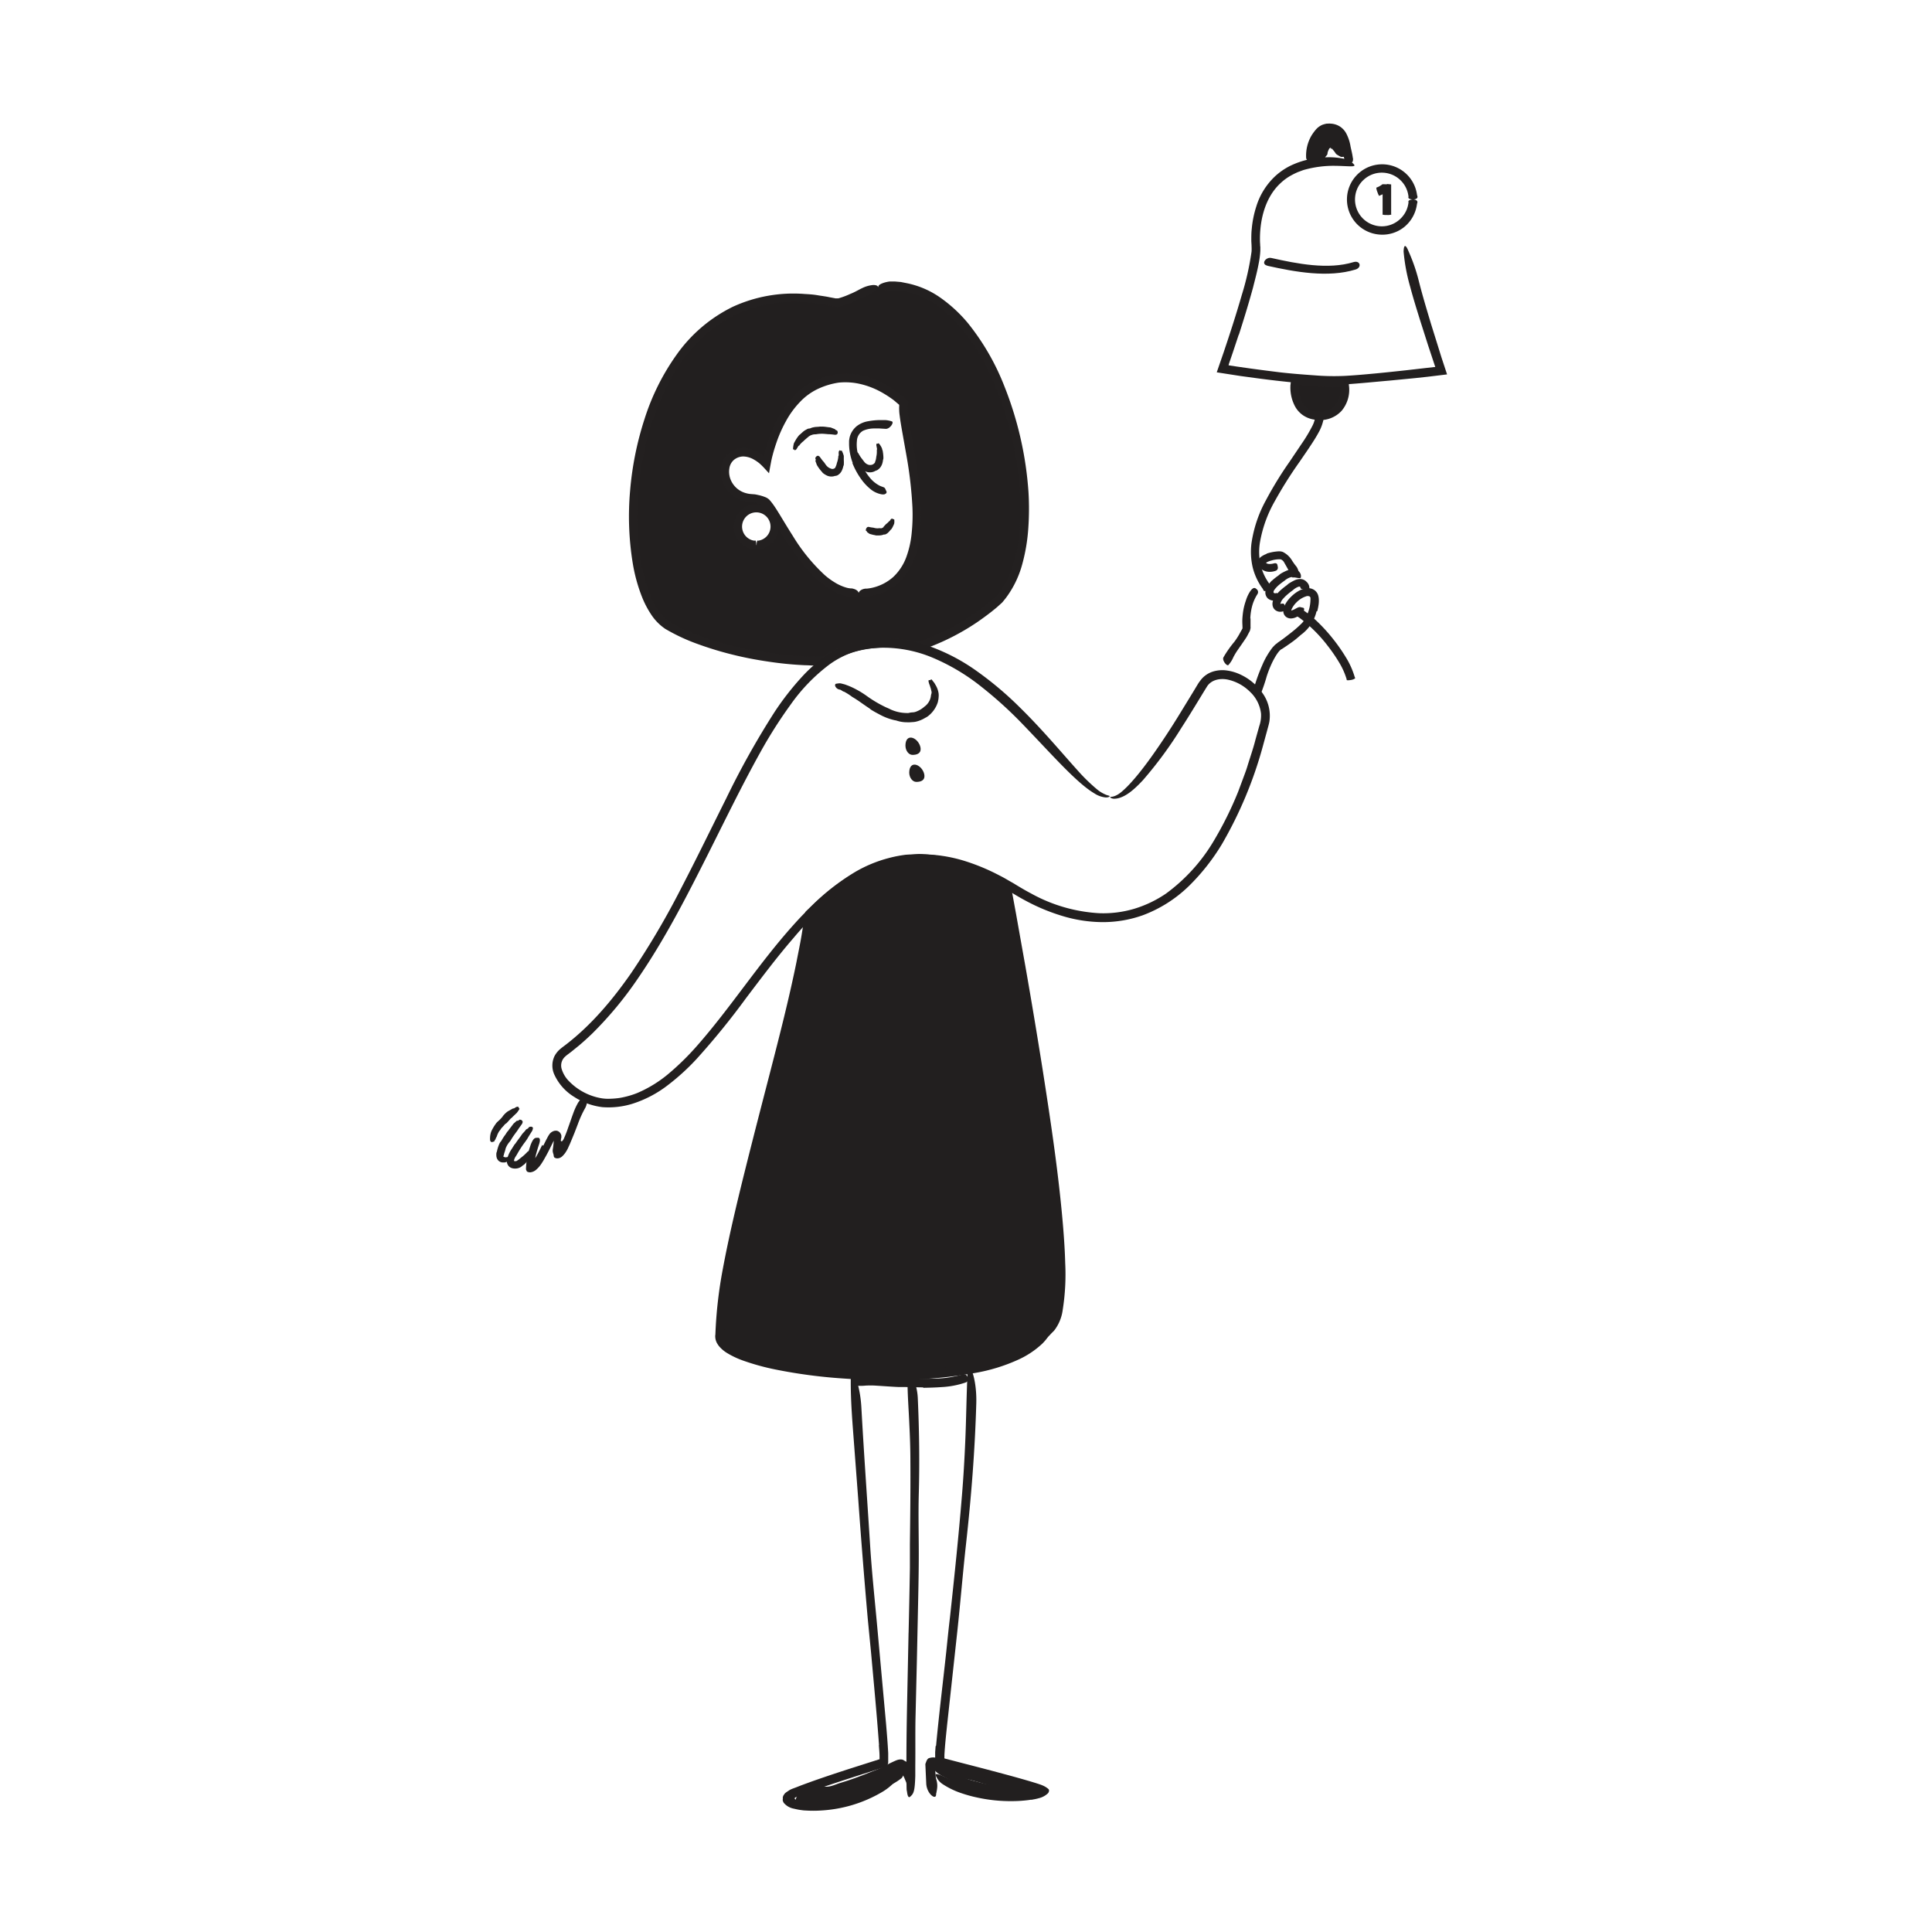 <svg id="Layer_1" data-name="Layer 1" xmlns="http://www.w3.org/2000/svg" width="520" height="520" viewBox="0 0 520 520"><defs><style>.cls-1{fill:#221f1f;}.cls-2{fill:#232020;}.cls-3{fill:none;stroke:#221f1f;stroke-linecap:round;stroke-linejoin:round;stroke-width:2.34px;}</style></defs><title>Notioly v2</title><g id="_38.Notification" data-name="38.Notification"><path class="cls-1" d="M356,42.85c.22.28-.3.31-1.28.33a4.22,4.22,0,0,1-1.36-.23,4.58,4.58,0,0,1-.58-.61,15.53,15.53,0,0,1-.17-2.18,3.66,3.66,0,0,1,.29-1.46c.11-.27.14-.39.35-.86a12.73,12.73,0,0,1,.56-1.18,6.54,6.54,0,0,1,1.5-2,2.6,2.6,0,0,1,.88-.44l.11,0a4.18,4.18,0,0,1,.8-.07l.39-.06c.13,0,.27,0,.4,0a5.68,5.68,0,0,1,1.54.3c.17.06.32.19.52.13a1,1,0,0,1,.62.25l.5.33.51.5a6.74,6.74,0,0,1,1.28,1.83c.14.77.3,1.46.37,2.2,0,.1.1.18,0,.33-.3.34-.16.51-.12.72a2.68,2.68,0,0,1,0,1,1.36,1.36,0,0,1-.41.56c-.15.16-.74.07-.81,0s-.46,0-.7,0H361a1.71,1.71,0,0,1-.25-.1,4.62,4.62,0,0,1-.46-.26,3.68,3.68,0,0,1-.71-.47s-.06-.1-.16-.24-.23-.33-.37-.52l-.44-.5-.09-.09h-.06s0,0,0-.1-.08,0-.14.07a.45.45,0,0,0-.09.17c0-.06,0,.16,0-.32,0-.09,0-.06,0-.05s0,0-.06,0a.38.38,0,0,0-.16-.06c-.06,0,0,.1-.06.13s-.05,0-.07,0-.08,0-.08,0,0,0-.06.15l-.21.44a2.57,2.57,0,0,0-.25,1c0,.15-.63.74-.61.93S356,42.74,356,42.85Z"/><path class="cls-1" d="M276.58,480H278c0-.14.09,1.22.05.65v.22a1.37,1.37,0,0,0,.05.28l0,.13s0,.05,0,.07.1.07,0,.06-.19.12-.23.24-.27.38-.37.59l-.17.33s0,0,0,0h0l-.08,0-.23-.1c-.68-.27-1.45-.53-2.21-.77-1.52-.5-3.07-1-4.63-1.42-1.13-.33-2.28-.59-3.42-.91-4-1.14-8-2.29-12.06-3.25l-1.25-.27-1-.19a4.3,4.3,0,0,0-.61-.05.32.32,0,0,0-.14,0,.43.43,0,0,0,0,.16l0,.3,0,.2c.09,1.08.17,2.17.25,3.26a28,28,0,0,1,0,3.55c-.1,1.48-2.5-.28-2.65-3l-.24-5.29c.24-.57.35-1.21.88-1.55a3.55,3.55,0,0,1,2.16-.11l.61.1.45.08.64.14,1.25.29c1.66.41,3.3.88,4.93,1.38,2.8.86,5.77,1.49,8.65,2.29q2.37.66,4.73,1.38c1.59.49,3.11.93,4.77,1.59l.22.1a2.16,2.16,0,0,1,.35.22,1.9,1.9,0,0,1,.19.21,1,1,0,0,1,.14.69,1.08,1.08,0,0,1-.11.32,1.1,1.1,0,0,1-.11.14.94.94,0,0,1-.48.29l-.16,0c-.17,0-.16,0-.25,0h-.79a13.66,13.66,0,0,1-1.57,0c-1.05-.06-2.07-.21-3.09-.36a83.11,83.11,0,0,1-8.95-2.28c-2.27-.65-4.52-1.2-6.74-1.62-.49-.09-1-.12-1.45-.21s-.79-.09-1.1-.14a3.89,3.89,0,0,1-.7-.12,2.17,2.17,0,0,1-.47-.19,2.21,2.21,0,0,1-.39-.33c-.11-.12-.28-.24-.38-.37s-.1-.46.27-.72a3.34,3.34,0,0,1,1.82-.51,26.46,26.46,0,0,1,6.59,1.06c2.11.56,4.2,1.2,6.28,1.77a40.34,40.34,0,0,0,9.25,1.64Z"/><path class="cls-1" d="M233.84,482.83c-1.53.52-3.09,1-4.68,1.54-.59.18-1.11.51-1.71.66a39,39,0,0,1-6.52,1c-1,.05-2,.25-3,.36-1.26.16-2.67.49-3.87-.33-.38-.24,0-1.57.51-2.85s1.13-2.48,1.62-2.47c1.8.05,3.71,0,6,.15,1.37.09,2.62-.6,3.93-1,1.46-.45,3-.94,4.44-1.48.91-.34,1.84-.68,2.75-1.05,1.39-.57,2.83-1.07,4.24-1.72a37.27,37.27,0,0,1,3.47-1.75,4.59,4.59,0,0,1,.95-.3c1.3-.18,1.88.38,1.77,1.8a7.77,7.77,0,0,1-.1,1,6.06,6.06,0,0,1-.5,1.39,2.79,2.79,0,0,1-.49.82,17.36,17.36,0,0,1-4.46,2.51c-1.36.62-2.84,1.2-4.33,1.84Z"/><path class="cls-1" d="M241.56,473.82a3.72,3.72,0,0,1,.84-.08,3,3,0,0,1,1.45.39,3.8,3.8,0,0,1,1.29,1.29,7.83,7.83,0,0,1,.4,1s.15,1.15.17,1.32a12.46,12.46,0,0,1,0,1.4,11.66,11.66,0,0,0-.06,1.48,10.32,10.32,0,0,1-.22,1.52,4.28,4.28,0,0,1-1.24,0,2,2,0,0,1-.12-.72,8.43,8.43,0,0,0-.15-1.67l-.3-.7-.13-.32a6.21,6.21,0,0,0-.39-.82,6.85,6.85,0,0,0-.48-.61,2.37,2.37,0,0,0-.25-.31c0-.05-.06-.05-.08-.07h0l0-.06c.15-.25.09-.28.09,0,0,0,0,.06,0,.09s0,.14,0,.1,0-.06,0-.05-.26-.54-.59-1.18a2.89,2.89,0,0,1-.35-1.23C241.38,474.15,241.47,473.83,241.56,473.82Z"/><path class="cls-1" d="M267.54,482.94c-.73-.14-1.47-.25-2.2-.43l-2.17-.52c-.52-.15-1.06-.24-1.58-.4a32.73,32.73,0,0,1-5.32-2.24l-1.14-.58c-.38-.19-.77-.38-1.14-.59a6.7,6.7,0,0,1-2.69-2c-.24-.36.31-.68.92-.93a2,2,0,0,1,1.73-.1,58.39,58.39,0,0,0,5.17,3.1,16.34,16.34,0,0,0,3.63,1.23c.67.21,1.37.38,2.06.54s1.39.33,2.1.44c.87.14,1.73.34,2.61.41l2,.22c.67.05,1.35.06,2,.06s1,0,1.55-.08l1.52-.22c.23,0,.45-.08.67-.1.84-.06,1.12.09,1.33.73a3.59,3.59,0,0,1,.14.43c.11.49-.22.91-.85,1.08a18.22,18.22,0,0,1-2.88.48c-1,.05-2,0-3,0-.75,0-1.49-.12-2.24-.18s-1.49-.15-2.24-.28Z"/><path class="cls-1" d="M219.54,123.55c-.19-.15-.09-.39.18-.69a.86.86,0,0,1,.48-.2,2.71,2.71,0,0,1,.38.22c.07.06.71,1,1,1.3s.43.57.63.83a2.73,2.73,0,0,0,1.29,1.07,1.48,1.48,0,0,1,.27.1,1,1,0,0,0,1-.26.22.22,0,0,0,.09-.16c0-.06.14-.27.24-.58s.18-.69.22-.77a6.86,6.86,0,0,0,.31-1.42c0-.07,0-.14,0-.21a.62.62,0,0,0,.11-.48,5.08,5.08,0,0,1,0-.67,1.26,1.26,0,0,1,.15-.34c0-.11.28-.07.3,0s.18,0,.27,0a.17.17,0,0,1,.1,0,7.25,7.25,0,0,1,.55,1.43s0,.14,0,.34,0,.46,0,.73a9.87,9.87,0,0,1,0,1.29,1.2,1.2,0,0,1-.13.39,5.2,5.2,0,0,1-.31,1,3,3,0,0,1-.65,1,4.75,4.75,0,0,1-.55.43,1.73,1.73,0,0,1-.66.19.82.82,0,0,0-.25.06,2.87,2.87,0,0,1-2.2-.26,5,5,0,0,1-.88-.58.81.81,0,0,1-.12-.14c-.05-.06-.09-.12-.14-.17a10.85,10.85,0,0,1-1.3-1.75c-.1-.13-.31-.87-.4-1S219.61,123.61,219.54,123.55Z"/><path class="cls-1" d="M229.9,122.51c-.18-.21,0-.48.28-.72a.76.76,0,0,1,.51-.09c.12.1.24.19.33.28a10.55,10.55,0,0,0,.87,1.38c.24.28.44.59.66.85a2.28,2.28,0,0,0,1.43.94c.1,0,.2,0,.3,0a1.46,1.46,0,0,0,1.15-.57.21.21,0,0,0,.08-.18c0-.06.13-.33.22-.68s.11-.77.14-.86a5.9,5.9,0,0,0,.13-1.53c0-.07,0-.15,0-.23a.62.62,0,0,0,0-.5c0-.23-.09-.45-.12-.68a1.69,1.69,0,0,1,0-.38c0-.12.24-.16.27-.13s.17,0,.25-.1l.09,0a2.66,2.66,0,0,1,.5.64,4.12,4.12,0,0,1,.42.82s0,.15.1.37.11.5.16.8a10.6,10.6,0,0,1,.1,1.39,1.23,1.23,0,0,1-.1.42,5.15,5.15,0,0,1-.22,1.07,3.49,3.49,0,0,1-.58,1.07,3.7,3.7,0,0,1-.51.48,1.6,1.6,0,0,1-.58.3,1.12,1.12,0,0,0-.25.11,2.89,2.89,0,0,1-2.36.19l-.56-.22-.5-.28c-.06,0-.09-.1-.14-.14a1.53,1.53,0,0,0-.18-.18,8.27,8.27,0,0,1-1.51-1.87,9,9,0,0,1-.42-1.17C229.86,123,230,122.59,229.9,122.51Z"/><path class="cls-2" d="M374.51,57.74s0,0,0,0-.08-.08-.08-.11v-8l-1.13-.11c.12,0,.11,0,0,.06s-.56,0-1.19,0a7,7,0,0,1-1.05.67l-.52.22a.11.11,0,0,1-.11,0s0,0,0,0a3.64,3.64,0,0,0,.29,1.19c.21.64.47,1.12.55,1.09l0,0a.19.19,0,0,1,.09-.12l.48-.2.23-.11h0l.06-.06a.09.09,0,0,0,0-.06v5.42s0,.07-.08.11,0,0,0,0a3,3,0,0,0,1.21.13A3,3,0,0,0,374.51,57.74Z"/><path class="cls-1" d="M146.2,308.41l.78-1.56.43-.81a6.2,6.2,0,0,1,.65-1,2.09,2.09,0,0,1,.22-.2l.15-.11a1.9,1.9,0,0,1,.36-.21,1.78,1.78,0,0,1,.6-.18,1.85,1.85,0,0,1,.47,0,1.66,1.66,0,0,1,.51.21,1.52,1.52,0,0,1,.35.31,2,2,0,0,1,.2.3,2.35,2.35,0,0,1,.17.45c0,.07,0,.14,0,.19a.87.87,0,0,1,0,.11V306c0,.12,0,.26-.07.42s0,.28-.06.41,0,.13,0,.22c.13.24.33.13.43,0a2.3,2.3,0,0,0,.33-.49,32.67,32.67,0,0,0,1.26-3.24c.46-1.24.87-2.51,1.34-3.76a17.24,17.24,0,0,1,1.08-2.42,4.46,4.46,0,0,1,2.14-2.05c.77-.2.62.44.5,1.05a4.7,4.7,0,0,1-.49,2,28.44,28.44,0,0,0-2,4.36c-.3.79-.61,1.59-.92,2.39l-.49,1.2-.68,1.63c-.16.4-.35.76-.51,1.14s-.35.7-.53,1a6.12,6.12,0,0,1-1.08,1.35,2,2,0,0,1-1.31.57,1.86,1.86,0,0,1-.45-.06,3.57,3.57,0,0,1-.39-.19,2,2,0,0,1-.16-.37l0-.1c0-.19-.08-.39-.14-.62a2.38,2.38,0,0,1-.12-1,25.76,25.76,0,0,0,.32-3.13l0-.13v-.08h0l.15-.08c.38-.16.32-.37.32-.12a1.78,1.78,0,0,0,0,.22.39.39,0,0,0,.06.11l0,.09s0,0,0,0l-.06,0,0,0-.28-.35h0l0,0,.05.06.1.11.1.1s0,0,0,0l-.06.07a13.78,13.78,0,0,0-.77,1.41c-.63,1.27-1.26,2.58-2,3.86l-.41.73-.22.36-.27.42a7.86,7.86,0,0,1-1.43,1.69,2.83,2.83,0,0,1-1.6.75,1.81,1.81,0,0,1-.9-.19c-.16-.16-.18-.37-.3-.56l0,0a17.75,17.75,0,0,1,.35-3.29l.15-.72.15-.62c.11-.41.21-.82.35-1.23s.22-.72.37-1.07c.56-1.31.94-1.63,1.57-1.61a2,2,0,0,1,.43,0c.45.11.48.76.18,1.66s-.65,2-.91,3.08c-.06.24-.13.56-.16.74,0,0,0,0,0,0s0,0,0,0a0,0,0,0,0,0,0h0l.14-.22.21-.35c.55-.94,1.05-2,1.55-3Z"/><path class="cls-1" d="M142.2,303.63c.11-.31.42-.41.86-.37.13,0,.41.24.39.34a3.51,3.51,0,0,1-.13.58c0,.12-1,1.6-1.27,2.12a15.51,15.51,0,0,1-1,1.43,28.92,28.92,0,0,0-1.84,2.87c-.12.21-.24.41-.37.61a3.19,3.19,0,0,0-.47,1,.74.74,0,0,0,0,.24.11.11,0,0,0,.06.07s0,0,.07,0,.11,0,.29,0,.11,0,.14,0a1.74,1.74,0,0,0,.24-.12,10.53,10.53,0,0,0,1-.76,13.61,13.61,0,0,0,1.67-1.49c.08-.08.13-.18.24-.22a1.3,1.3,0,0,0,.53-.48c.21-.26.41-.52.64-.76a2.2,2.2,0,0,1,.41-.31c.13-.09.27.09.26.15s.14.11.22.15l.09,0a10.77,10.77,0,0,1-.91,2.06l-.29.4c-.16.23-.39.54-.64.85-.48.61-1.08,1.22-1.2,1.35a2.49,2.49,0,0,1-.47.33,2.86,2.86,0,0,1-2.1.85,2.71,2.71,0,0,1-.56-.05,2.22,2.22,0,0,1-.75-.28,1.91,1.91,0,0,1-.8-1.07,1.83,1.83,0,0,1,0-1.2,2.58,2.58,0,0,0,.09-.35,8.59,8.59,0,0,1,1.17-2.39c.23-.36.45-.72.68-1.07,0-.07.1-.12.14-.18a1.3,1.3,0,0,0,.19-.22c.54-.83,1.18-1.58,1.71-2.4.12-.2.9-.95,1-1.17S142.15,303.76,142.2,303.63Z"/><path class="cls-1" d="M139.6,301.57c.11-.25.41-.27.78-.09a.85.85,0,0,1,.3.43c0,.14-.05.28-.09.42s-.74,1.07-1,1.45a12.32,12.32,0,0,1-.69,1c-.5.67-1,1.38-1.41,2.09a2.89,2.89,0,0,1-.33.45,5.9,5.9,0,0,0-1,1.62.62.62,0,0,0-.09.3,9.08,9.08,0,0,1-.28.93,6.22,6.22,0,0,0-.21.81c-.06.13-.1.12-.11.2a.2.2,0,0,0,.14.18s.08,0,.13.06.29.08.43.07.44-.07.68-.11a1.33,1.33,0,0,1,.39,0c.12,0,.15.25.12.29s0,.17.09.25l0,.09a3.68,3.68,0,0,1-.67.48,3.45,3.45,0,0,1-.93.39h-.54a1.8,1.8,0,0,1-1.19-.53,2,2,0,0,1-.52-1.27,3.73,3.73,0,0,1,0-.66,1.2,1.2,0,0,1,.13-.43s.11-.54.25-1a8.73,8.73,0,0,1,.33-.92,3,3,0,0,1,.57-.93.52.52,0,0,0,.12-.18,12.25,12.25,0,0,1,1-1.54c.18-.26.34-.53.51-.78a.68.68,0,0,1,.12-.12c0-.06.11-.1.15-.16.4-.62.9-1.16,1.31-1.77.09-.15.74-.67.87-.83S139.56,301.67,139.6,301.57Z"/><path class="cls-1" d="M133.15,306.91c.09.18-.11.29-.48.43a.89.89,0,0,1-.52,0,1.62,1.62,0,0,1-.23-.37,5.84,5.84,0,0,1,.09-1.7,4.11,4.11,0,0,1,.39-1.1,12.72,12.72,0,0,1,1.22-1.94,3,3,0,0,1,.35-.36,10.36,10.36,0,0,0,1.19-1.2.53.53,0,0,0,.16-.23,6.57,6.57,0,0,1,1.33-1.3l1.28-.72c.06,0,.11-.09.2-.08a.57.57,0,0,0,.43-.15,2.81,2.81,0,0,1,.54-.29,1,1,0,0,1,.35,0c.1,0,.19.21.18.25s.09.15.15.22a.22.22,0,0,1,.05.08,8,8,0,0,1-.75,1.1s-1.22,1.14-1.33,1.29a.84.84,0,0,1-.24.16s-.88,1-.91,1a1.71,1.71,0,0,1-.61.52.29.29,0,0,0-.11.11c-.28.36-.6.68-.9,1-.14.18-.25.37-.38.56s-.06.06-.09.09a1.27,1.27,0,0,0-.1.12,5.55,5.55,0,0,0-.68,1.41c0,.11-.35.59-.33.74S133.1,306.83,133.15,306.91Z"/><path class="cls-3" d="M247.25,174a33.9,33.9,0,0,0-14.39-.92A24.56,24.56,0,0,0,221.68,178"/><path class="cls-1" d="M236.32,77.22c-2.34.37-9.51,4.67-11.41,4.23-58.17-13.27-63.57,76.12-44.88,87.07,7.89,4.62,24,9.54,41.65,9.5,3.46-2.61,12.79-6.74,25.57-4a60.57,60.57,0,0,0,21.66-12.65C286.31,142.54,268.93,71.87,236.32,77.22ZM203.54,146.7a4.95,4.95,0,1,1,5-4.94A4.95,4.95,0,0,1,203.54,146.7Zm27.52,13c-12.52.46-21.26-20.68-24.84-24.44-.67-.7-3.24-1.12-3.24-1.12-8.11,0-10-9.14-5.61-11.71s8.85,2.46,8.85,2.46,2.83-17.78,14.89-22c11.79-4.79,22.12,5.49,22.12,5.49C241.5,113.78,258.19,158.68,231.06,159.67Z"/><path class="cls-2" d="M240.16,78.2h.56c.48,0,1,0,1.46,0l1.45.26a23,23,0,0,1,8.71,3.87,37.69,37.69,0,0,1,7,6.79,57.46,57.46,0,0,1,5.41,8.25,79.93,79.93,0,0,1,4.1,9,92.51,92.51,0,0,1,4.95,19.24,86.59,86.59,0,0,1,.84,9.9,63.83,63.83,0,0,1-.52,9.88,39,39,0,0,1-2.48,9.42c-.36.72-.64,1.49-1.05,2.17s-.79,1.39-1.27,2l-.74.92-.37.46-.08.11-.05,0-.23.21c-.61.55-1.24,1.09-1.87,1.61a59.47,59.47,0,0,1-17.09,9.81c-.38.15-.77.29-1.16.42l-.53.19h-.07c-.85-.15-1.69-.34-2.55-.44a38.86,38.86,0,0,0-5.17-.39,35.8,35.8,0,0,0-10.28,1.33,30.21,30.21,0,0,0-4.89,1.87,21.23,21.23,0,0,0-2.32,1.29c-.19.11-.37.26-.55.38l0,0-1.12,0a91.79,91.79,0,0,1-9.94-.64A96.14,96.14,0,0,1,190.82,172a58.87,58.87,0,0,1-9.1-3.82l-1.07-.59c-.32-.21-.63-.39-.93-.62a11.11,11.11,0,0,1-1.63-1.59,18.87,18.87,0,0,1-2.52-4,39,39,0,0,1-2.89-9.32,67.59,67.59,0,0,1-1.07-9.85,85.29,85.29,0,0,1,1.62-19.78,72,72,0,0,1,6.4-18.72,45.07,45.07,0,0,1,12.23-15.2,33.69,33.69,0,0,1,8.45-4.81,35.73,35.73,0,0,1,9.47-2.24,42.85,42.85,0,0,1,9.8.21L222,82l2.42.5a3.42,3.42,0,0,0,1.73,0c.49-.11.92-.25,1.35-.39.84-.31,1.63-.64,2.42-1s1.81-.8,2.7-1.16l.56-.24a11.32,11.32,0,0,0,2.31-1.37c.54-.42.84-.78.81-1.12s-.6-.55-1.39-.5a8.17,8.17,0,0,0-2.74.77l-.54.26c-.91.48-1.84,1-2.78,1.36a21.2,21.2,0,0,1-2.89,1.1l-.33.09-.28,0c-.12,0-.13,0-.17,0a.88.88,0,0,1-.3,0L223.27,80c-1.09-.24-2.2-.36-3.3-.55s-2.22-.26-3.33-.32a39.1,39.1,0,0,0-19.4,3.44,40.16,40.16,0,0,0-15,12.71,62,62,0,0,0-8.78,17.55A85.37,85.37,0,0,0,169.6,132a78.19,78.19,0,0,0,.7,19.56,44,44,0,0,0,2.67,9.54,25.62,25.62,0,0,0,2.4,4.46,13.74,13.74,0,0,0,3.7,3.71,51,51,0,0,0,9,4.17,90.13,90.13,0,0,0,9.37,2.82c3.17.79,6.37,1.38,9.6,1.85a93.13,93.13,0,0,0,9.73.94c.81,0,1.63.09,2.44.09l2.77,0a1.75,1.75,0,0,0,.48-.3l.34-.23a3.82,3.82,0,0,1,.47-.31c.32-.2.64-.4,1-.58a20.86,20.86,0,0,1,2.07-1,30.54,30.54,0,0,1,9-2.28,37.07,37.07,0,0,1,9.35.24l2.61.47a2.16,2.16,0,0,0,.55-.16l.33-.11.58-.21c.39-.13.77-.28,1.15-.42,1.54-.59,3.05-1.22,4.54-1.92a62.73,62.73,0,0,0,8.55-4.86c1.35-.93,2.68-1.9,4-2.94.63-.52,1.27-1,1.88-1.59l.46-.41a5.32,5.32,0,0,0,.51-.49l.81-1a26.73,26.73,0,0,0,4.43-9,48.43,48.43,0,0,0,1.67-9.74,74.84,74.84,0,0,0,.06-9.82,94.14,94.14,0,0,0-6.49-28.52,64.25,64.25,0,0,0-9.82-17,38.38,38.38,0,0,0-7.29-6.76,24,24,0,0,0-9.25-4l-1.52-.3-1.53-.13-.65,0c-.28,0-.56,0-.83,0a6,6,0,0,0-.76.13,7.11,7.11,0,0,0-1.27.38c-.7.29-1.09.63-1,1s.53.59,1.22.75a6.89,6.89,0,0,0,1.2.15h.69Z"/><path class="cls-2" d="M204,147.9l.07,0a1.38,1.38,0,0,1,.34-.12,6.05,6.05,0,0,0,3.87-2.19,6,6,0,0,0,1.33-4.25,6.06,6.06,0,0,0-1.92-4,6.06,6.06,0,0,0-8.28,0,6.07,6.07,0,0,0,3.31,10.45.94.94,0,0,1,.32.11l.07,0c.26,0,.45-.53.45-1.2s-.13-1.23-.27-1.23h-.05a.3.3,0,0,1-.22.05,3.52,3.52,0,0,1-.9-.24,3.83,3.83,0,1,1,2,.24.28.28,0,0,1-.21-.05h0c-.14,0-.27.56-.27,1.23S203.73,147.91,204,147.9Z"/><path class="cls-2" d="M233.27,160.69l.32,0c.57-.16,1.14-.31,1.71-.43a15,15,0,0,0,6.66-3.47,16.13,16.13,0,0,0,4.09-6.26,28.21,28.21,0,0,0,1.57-7.13,49.29,49.29,0,0,0,.19-7.18,112.28,112.28,0,0,0-1.63-14.1L245,115.16c-.2-1.15-.39-2.29-.54-3.42-.07-.57-.13-1.13-.16-1.66a6.7,6.7,0,0,1,0-.77v-.19c0-.07,0-.24.06-.36l.12-.78-.56-.54-.49-.45c-.22-.18-.43-.37-.65-.54-.44-.36-.88-.7-1.34-1a32.4,32.4,0,0,0-2.83-1.82,24.55,24.55,0,0,0-6.29-2.51,20.35,20.35,0,0,0-6.83-.46,22.86,22.86,0,0,0-6.54,2,18.81,18.81,0,0,0-5.47,4.12,26,26,0,0,0-3.92,5.48,37.52,37.52,0,0,0-2.7,6.09c-.7,1.87-1.48,5.14-1.29,4.39a1,1,0,0,0-.14-.13,11.87,11.87,0,0,0-1.84-1.15,7.46,7.46,0,0,0-4.48-.81,7.6,7.6,0,0,0-1.16.3c-.37.14-.72.33-1.07.5s-.68.47-1,.73a11.86,11.86,0,0,0-.8.93,6.88,6.88,0,0,0-1.06,4.5,8.27,8.27,0,0,0,5.18,6.91,9.49,9.49,0,0,0,2.14.61c.36.06.73.07,1.09.1a3.65,3.65,0,0,1,.81.1,11.18,11.18,0,0,1,1.71.46,2.09,2.09,0,0,1,.5.25,6.37,6.37,0,0,1,.51.6c1.44,2,2.74,4.34,4.13,6.56s2.83,4.47,4.42,6.62a42.38,42.38,0,0,0,5.33,6.06,19.3,19.3,0,0,0,7.06,4.34c.52.19,1.09.31,1.63.49a2,2,0,0,0,.35.07,2.55,2.55,0,0,0,1.62-.23,1,1,0,0,0,.62-.85c-.05-.7-.89-1.17-1.88-1.33l-.27,0a6.11,6.11,0,0,1-1.46-.3,12.51,12.51,0,0,1-2.9-1.35,19,19,0,0,1-2.65-1.95,48.79,48.79,0,0,1-8.58-10.55c-1.24-1.94-2.43-3.93-3.65-5.93-.62-1-1.23-2-2-3-.19-.25-.41-.51-.64-.77a3.34,3.34,0,0,0-1.11-.71,10.69,10.69,0,0,0-1.87-.57c-.32-.07-.56-.13-.95-.19l-.92-.07a6.73,6.73,0,0,1-1.5-.26,6.17,6.17,0,0,1-4.18-3.87,5.72,5.72,0,0,1-.24-2.86,3.69,3.69,0,0,1,1.29-2.27,4.13,4.13,0,0,1,1.19-.65,4,4,0,0,1,1.34-.21,6,6,0,0,1,2.77.83c.22.13.45.26.67.41l.32.23.16.11.3.24a16.58,16.58,0,0,1,1.29,1.25l1.33,1.45.28-1.59.3-1.59c.26-1.27.35-1.49.49-2.06.27-1,.59-2,.93-3a35.51,35.51,0,0,1,2.54-5.74,23.85,23.85,0,0,1,3.6-5,16.24,16.24,0,0,1,4.82-3.63,20.31,20.31,0,0,1,5.8-1.79,17.85,17.85,0,0,1,6,.42,21.93,21.93,0,0,1,5.71,2.28,29.88,29.88,0,0,1,2.62,1.68c.42.3.83.62,1.23,1,.21.15.4.33.59.49l.13.11v.08s0,0,0,.07v.25a8,8,0,0,0,0,1c0,.64.1,1.24.17,1.84.16,1.2.36,2.36.56,3.53l1.23,6.92a110.13,110.13,0,0,1,1.6,13.83,47.59,47.59,0,0,1-.19,6.87,25.78,25.78,0,0,1-1.45,6.57,13.93,13.93,0,0,1-3.54,5.39,12.76,12.76,0,0,1-5.69,2.9,11.78,11.78,0,0,1-1.43.22l-.31,0c-1.06.09-1.91.72-1.89,1.39S232.06,160.8,233.27,160.69Z"/><path class="cls-1" d="M282.61,359.29c-16.76,17.29-90.24,10.29-88.69.07,0-26,19.17-80,23.74-113.44,13.84-14,29.49-21.93,53.65-7.55C278.77,278.34,291.57,350,282.61,359.29Z"/><path class="cls-1" d="M243.11,232.59a34.13,34.13,0,0,0-13.31,5.09c-1,.61-2,1.37-3,2s-1.91,1.52-2.87,2.27l-2.75,2.43-1.32,1.29-.67.64-.2.2s-.05,0-.05.06L218.4,250c-.21,1.24-.38,2.49-.64,3.72-.49,2.46-.92,4.93-1.47,7.38-1,4.9-2.18,9.77-3.37,14.63q-2.61,10.64-5.37,21.2c-2.71,10.33-5.45,20.65-7.86,31l-1.71,7.8c-.49,2.61-1.06,5.22-1.48,7.84s-.87,5.24-1.11,7.88-.41,5.26-.54,7.89v.14a2.38,2.38,0,0,0,1.08,1.91,12.3,12.3,0,0,0,2.54,1.55,36.94,36.94,0,0,0,5.93,2.12A106.07,106.07,0,0,0,221.06,368a168.69,168.69,0,0,0,16.93.87,139,139,0,0,0,21.58-1.56A80.43,80.43,0,0,0,270.06,365a35.34,35.34,0,0,0,9.62-4.34c1.77-1.25,2.48-1.87,2.63-1.64s-.39,1.24-1.79,2.64a23.85,23.85,0,0,1-6.82,4.46,47.33,47.33,0,0,1-11.08,3.38,122.19,122.19,0,0,1-18,1.85,166.5,166.5,0,0,1-18-.35,138.14,138.14,0,0,1-17.92-2.4,63.21,63.21,0,0,1-8.84-2.45,23,23,0,0,1-4.31-2.07,8.78,8.78,0,0,1-2-1.73,4.38,4.38,0,0,1-.44-.63,3.28,3.28,0,0,1-.37-.75,3.79,3.79,0,0,1-.2-1.81v.21a117.46,117.46,0,0,1,2-17.79c1.65-8.84,3.78-17.74,6-26.65s4.54-17.85,6.83-26.7c2.51-9.73,5-19.47,7-29.28.47-2.46,1-4.92,1.4-7.38l.6-3.71.33-2.06a1.35,1.35,0,0,1,.08-.36l.26-.26.46-.44.68-.66a61.88,61.88,0,0,1,12-9.4A35.8,35.8,0,0,1,239,231a35.08,35.08,0,0,1,4.67-.93c.79-.08,1.59-.09,2.38-.14l1.19-.07c.4,0,.8,0,1.19.05a44.89,44.89,0,0,1,18.1,4.95c1.1.48,2.09,1.12,3.14,1.67l1.64.91.56.31.14.08a.66.66,0,0,1,0,.15l.06.32.19,1.08,1.27,6.92q1.23,6.94,2.47,13.87,2.43,13.86,4.62,27.67c2.23,14.3,4.36,28.34,5.54,42.65.25,3.15.46,6.24.54,9.44a61,61,0,0,1-.67,12.63,11.53,11.53,0,0,1-2.13,5.34,4.61,4.61,0,0,1-1.29,1.17c-.27.13-.29,0-.13-.4a13.44,13.44,0,0,0,.75-1.95,38.76,38.76,0,0,0,1.15-9.4,164.31,164.31,0,0,0-.84-19.22c-.6-6.49-1.39-13-2.26-19.62-1.78-13.16-3.92-26.48-6.21-39.8l-2.61-14.85q-1.32-7.22-2.63-14.44l0,0-.68-.37-1.61-.9c-.55-.29-1.07-.61-1.63-.87l-1.67-.77a33.12,33.12,0,0,0-3.37-1.44l-1.72-.63a14.07,14.07,0,0,0-1.74-.56,32.79,32.79,0,0,0-14.27-1.21Z"/><path class="cls-1" d="M251.94,469.9c.8-8.55,1.85-17,2.76-25.45.32-3.09.63-6.18,1-9.27,1.18-10.89,2.32-21.77,3.21-32.68.4-4.84.68-9.71.89-14.52.27-6.18.32-12.39.62-18.56.15-3.86,2.54,1,2.35,8.23-.36,12.7-1.36,25.34-2.77,38-.84,7.59-1.49,15.52-2.32,23.28l-2.79,25.59c-.27,2.62-.56,5.26-.7,7.85l0,.34V473a1.06,1.06,0,0,0,0,.25c0,.09.14,0,.21.09l1.52.39,3.84,1q5.82,1.49,11.63,3.06,2.9.79,5.78,1.63l1.61.49c.65.21,1.36.43,1.93.68a5.93,5.93,0,0,1,1.36.83,1.28,1.28,0,0,1,.22.24.29.29,0,0,1,.05.17.83.83,0,0,1,0,.22,1.15,1.15,0,0,1-.35.68,5.38,5.38,0,0,1-2.35,1.25,15,15,0,0,1-1.55.35l-.38.07-.29,0-.58.09a36.75,36.75,0,0,1-4.68.29,42,42,0,0,1-9.27-1,35.49,35.49,0,0,1-4-1.1,21.49,21.49,0,0,1-5-2.37,4.73,4.73,0,0,1-1.73-1.81,4.1,4.1,0,0,1-.35-.76c-.05-.33.4-.3,1.24,0s2.09.94,3.73,1.62a40.85,40.85,0,0,0,15.76,3,34.17,34.17,0,0,0,4.06-.26l.5-.07.23,0h.05l.09,0h0a0,0,0,0,0,0,0s0,0,0,0l-3.41-1c-4.11-1.14-8.26-2.22-12.42-3.29l-6.24-1.59-1.86-.46a3,3,0,0,1-1.31-.56,2,2,0,0,1-.53-1.24q0-.39,0-.78l0-.66,0-.84.12-1.64Z"/><path class="cls-1" d="M236.59,469.68c-.6-8.29-1.4-16.63-2.15-24.95q-.45-4.56-.89-9.11-1.41-16.06-2.56-32.16c-.36-4.76-.72-9.55-1.08-14.27-.45-6.07-1-12.17-.92-18.27.06-3.79,2.47.95,2.85,7.91.68,12.36,1.57,24.72,2.36,37.21.47,7.47,1.32,15.21,2,22.83q1.14,12.58,2.29,25.17c.22,2.59.43,5.17.57,7.79l0,1c0,.33,0,.63,0,1.18a2,2,0,0,1-.34,1.29,4.58,4.58,0,0,1-1.26.52L233.77,477c-3.73,1.19-7.48,2.39-11.19,3.64q-2.79.93-5.54,1.93l-1.3.49-.82.33a7.27,7.27,0,0,0-.75.35c-.11.07-.27.12-.28.27a.38.38,0,0,0,.22.33,3.28,3.28,0,0,0,1.21.41c.2,0,.41.07.61.09.36.05.73.07,1.09.1a30.36,30.36,0,0,0,4.37-.07,38.25,38.25,0,0,0,8.56-1.73c1.22-.4,2.38-.88,3.56-1.39,2.17-1,3.53-1.76,4.52-2.26a6.34,6.34,0,0,1,2.22-.79,5.36,5.36,0,0,1,.82-.08c.35,0,.19.46-.43,1.17a15.09,15.09,0,0,1-3.35,2.61,36.34,36.34,0,0,1-16.18,4.89,32.3,32.3,0,0,1-4.4,0c-.4,0-.71-.06-1.17-.12-.71-.08-1.34-.25-2-.39a4.6,4.6,0,0,1-2.62-1.58,3.06,3.06,0,0,1-.24-.58,1.74,1.74,0,0,1,0-.34c0-.12.07-.25,0-.37a1.61,1.61,0,0,1,.43-1c.15-.34.73-.65,1.23-1s1.26-.58,1.85-.81l1.4-.55,1-.37,2-.73c4-1.41,8-2.73,12-4l6-1.91c.16-.05.11,0,.14-.05v0l0-.69c0-1-.11-2.06-.18-3.1Z"/><path class="cls-1" d="M244.55,439.42q.21-8.7.35-17.39v-6.35c.09-7.45.18-14.91.13-22.36,0-3.31-.11-6.63-.28-9.91-.17-4.21-.54-8.42-.49-12.64,0-2.63,2.51.56,2.76,5.44.39,8.64.51,17.27.27,26-.14,5.2,0,10.61,0,15.93,0,5.85-.15,11.69-.27,17.54-.08,3.6-.15,7.2-.23,10.8-.13,5.44-.26,10.92-.39,16.32-.07,4.21,0,8.33-.05,12.5,0,.91,0,1.81,0,2.74-.11,3.42-.33,4.52-1.05,5.23a2.53,2.53,0,0,1-.48.42c-.52.18-.78-1.08-.81-3.6-.11-7.41,0-15.24.17-23.09l.36-17.55Z"/><path class="cls-1" d="M336.58,166.45c0,.36,0,.73,0,1.1v1l0,.22c0,.16.06.32-.05.46a2.21,2.21,0,0,1-.09.46,4.11,4.11,0,0,1-.32.64c-.22.41-.39.79-.62,1.16-.82,1.26-1.69,2.47-2.53,3.69a19.22,19.22,0,0,0-1,1.69,7.54,7.54,0,0,1-1.35,2.13c-.39.37-1.79-1.28-1.31-2.11a29.74,29.74,0,0,1,2.94-4.18,19.44,19.44,0,0,0,1.65-2.64c.15-.26.3-.51.43-.76l.09-.17,0-.08a.33.33,0,0,0,0-.17c0-.45-.05-1.11-.05-1.64,0-.75.07-1.49.16-2.23a15.92,15.92,0,0,1,.78-3.31,9.73,9.73,0,0,1,1.13-2.49,6.26,6.26,0,0,1,.39-.51c.56-.57.9-.57,1.32-.19a2.4,2.4,0,0,1,.28.27,1,1,0,0,1,0,1.14,11.46,11.46,0,0,0-1.48,3.45,15.35,15.35,0,0,0-.43,3.09Z"/><path class="cls-1" d="M354.34,164.56a10.82,10.82,0,0,1-4.16,6.28c-.67.57-1.31,1.15-2,1.66-1.05.78-2.11,1.5-3.21,2.22l-.07,0c-.09.08-.2.15-.31.23l-.36.38a9.86,9.86,0,0,0-.68.94,21.34,21.34,0,0,0-1.19,2.16,29.73,29.73,0,0,0-1.43,3.63,45.05,45.05,0,0,1-1.62,4.75c-.43,1-2.05-.9-1.45-2.8a48,48,0,0,1,1.85-4.92,21.49,21.49,0,0,1,2.73-4.74c.17-.22.42-.45.62-.68a6.27,6.27,0,0,1,.86-.67l-.08,0c1.29-.84,2.55-1.85,3.78-2.81a28.83,28.83,0,0,0,2.54-2.22,6.5,6.5,0,0,0,1-1.19,11,11,0,0,0,.71-1.46,10.27,10.27,0,0,0,.84-3.88,1.87,1.87,0,0,0,0-.34,1.43,1.43,0,0,0,0-.22.65.65,0,0,0-.24-.35,1.23,1.23,0,0,0-1,0,6.27,6.27,0,0,0-2.47,1.55,6.15,6.15,0,0,0-1.33,1.83,1.72,1.72,0,0,0-.13.43.46.46,0,0,0,0,.16s.08,0-.1.05-.13.07-.08,0a1.07,1.07,0,0,0,.11-.2s.1,0,.21-.06a4.06,4.06,0,0,0,.76-.31c1-.55,1.29-.71,1.89-.48.13,0,.28.05.42.09.48.08.31,1-.61,1.74a5.77,5.77,0,0,1-1.12.71,3.62,3.62,0,0,1-1.57.42,2.2,2.2,0,0,1-1.3-.42,2,2,0,0,1-.75-1.46,3.53,3.53,0,0,1,.46-1.81,8.46,8.46,0,0,1,1.67-2.19,9.48,9.48,0,0,1,2.21-1.64,5.91,5.91,0,0,1,1.05-.44,3.78,3.78,0,0,1,1.37-.2,3,3,0,0,1,1.61.52,2.71,2.71,0,0,1,1,1.36,4.58,4.58,0,0,1,.2,1.34,7.32,7.32,0,0,1-.05,1.06,13,13,0,0,1-.38,1.92Z"/><path class="cls-1" d="M344.51,159a20.14,20.14,0,0,1,1.78-1.45c.22-.16.4-.37.64-.52a11.74,11.74,0,0,1,1.31-.74,3.66,3.66,0,0,1,1.79-.45,2.38,2.38,0,0,1,1.63.76,2.26,2.26,0,0,1,.76,1.81c0,.23-.6.23-1.14.21s-1.1-.07-1.17-.23l-.14-.29s0,0,0-.06,0-.21-.46-.13a4.35,4.35,0,0,0-1.5.92,19.78,19.78,0,0,0-1.62,1.28,10.57,10.57,0,0,0-.89.88,3.2,3.2,0,0,0-.86,1.41.16.16,0,0,0,0,.14c.05,0,0,0,.05,0s.14-.05.31-.08l.23,0c.31,0,.45.08.58.66l.09.38a.79.79,0,0,1-.42,1,2.8,2.8,0,0,1-1,.16,2.17,2.17,0,0,1-1.41-.61,2,2,0,0,1-.52-.94,2.61,2.61,0,0,1-.05-.86,3.28,3.28,0,0,1,.35-1.13,8.08,8.08,0,0,1,1.54-2Z"/><path class="cls-1" d="M342.34,156.29a16,16,0,0,1,1.74-1.38,7.52,7.52,0,0,1,.62-.5,13.93,13.93,0,0,1,1.27-.67,5.69,5.69,0,0,1,1.57-.5,2.38,2.38,0,0,1,1.68.26,2.1,2.1,0,0,1,.76.83,1.64,1.64,0,0,1,.13,1.12c-.07.23-.62.14-1.16.05a4.48,4.48,0,0,0-.74-.09,1.17,1.17,0,0,0-.33.06s0,0,0-.06-.15-.15-.65,0a4.39,4.39,0,0,0-1.46.86c-.53.37-1.06.76-1.55,1.18a8.24,8.24,0,0,0-.84.83,2.88,2.88,0,0,0-.27.34,1.49,1.49,0,0,0-.18.24.84.84,0,0,0-.16.52c0,.31.47.34.68.27.05,0,.1-.05.14-.05s.13,0,.21.12a1.69,1.69,0,0,1,.14.57l.06.38a.79.79,0,0,1-.54.93,2.57,2.57,0,0,1-2.24-.55,2.22,2.22,0,0,1-.52-2.32,5,5,0,0,1,.81-1.53,10.09,10.09,0,0,1,.78-.9Z"/><path class="cls-1" d="M340.93,149a12,12,0,0,1,2.72-.57,4.53,4.53,0,0,1,1.19,0l.4.11a5.94,5.94,0,0,1,2.54,2.37c.27.42.56.82.85,1.22a3.36,3.36,0,0,1,.86,1.66c0,.22-.5.4-1.05.49s-1.13.08-1.28-.19l-1.59-2.82a1.74,1.74,0,0,0-.92-.74l-.26,0a7.79,7.79,0,0,0-2.15.32,5.69,5.69,0,0,0-1.26.48,1.51,1.51,0,0,0-.29.2c.06.07-.25-.15-.33-.12s-.05,0,0,0l.06,0,0,0v0h0s.25-.22.13-.12h0a1.42,1.42,0,0,0,.68.46,3.59,3.59,0,0,0,1.51-.08c.12,0,.25-.07.37-.08.48,0,.65.1.75.67a2.66,2.66,0,0,1,.07.39.86.86,0,0,1-.48.94,4.76,4.76,0,0,1-1.78.32,3.72,3.72,0,0,1-2.3-.83,3.06,3.06,0,0,1-.37-.35,1.83,1.83,0,0,1-.48-1.41,1.94,1.94,0,0,1,.46-1.05,2.81,2.81,0,0,1,.45-.42,5.79,5.79,0,0,1,1.42-.75Z"/><path class="cls-1" d="M333.4,90.1,331.77,95l-.84,2.45-.2.58,0,.09-.08.18.32.07,1.86.28,3.86.55c2.57.35,5.14.68,7.72,1,3.12.36,6.25.6,9.37.82a64,64,0,0,0,8.18.15c2.75-.15,5.51-.4,8.27-.66s5.52-.56,8.28-.86l7.52-.86.28,0L384.39,93l-2.16-6.77c-.93-3-1.87-6-2.69-9.09a49.81,49.81,0,0,1-1.76-9.44c.07-2.22.69-1.67,1.3-.13a47.28,47.28,0,0,1,2.73,7.81c1,4,2.18,7.89,3.36,11.83L387,93.07l.93,3,1.55,4.7-5.27.64-3.44.37-6.91.67c-3.87.33-7.8.75-11.81,1a80.86,80.86,0,0,1-12.08-.34c-3.58-.31-7.15-.72-10.71-1.18l-5.33-.72-6.44-1,1.89-5.48c1.71-5.07,3.36-10.17,4.84-15.3a74.7,74.7,0,0,0,2.64-11.73,13.58,13.58,0,0,0,0-1.41c0-.53-.06-1-.07-1.57,0-1,0-2.08.12-3.11a27.56,27.56,0,0,1,1.24-6.09,18.71,18.71,0,0,1,5.12-8.15,17.75,17.75,0,0,1,4-2.74A22.65,22.65,0,0,1,351.84,43c.7-.13,1.39-.28,2.08-.38s1.4-.19,2.11-.22a19.47,19.47,0,0,1,5.58.31,4.77,4.77,0,0,1,2.32,1.07,3.67,3.67,0,0,1,.59.61c.32.64-1.7.28-5.28.24a29.31,29.31,0,0,0-7.92,1c-.64.15-1.24.43-1.87.64a19.17,19.17,0,0,0-1.77.85,13.9,13.9,0,0,0-3.14,2.29c-3.82,3.59-5.4,9.26-5.42,14.76,0,.51,0,1,.05,1.53,0,.27,0,.44.05.75v1a23.33,23.33,0,0,1-.45,3.51c-.41,2.22-1,4.36-1.53,6.49-1.16,4.25-2.45,8.45-3.79,12.62Z"/><path class="cls-1" d="M359.67,36.27a2.45,2.45,0,0,0-1-.6l-.64-.12c-.22,0-.46,0-.68,0l-.45.12a2.22,2.22,0,0,1-.41.2,3.65,3.65,0,0,0-1.31,1.19A7,7,0,0,0,354.09,41a11.23,11.23,0,0,1,0,2.59c-.13.56-2.51,0-2.54-1.14a10.71,10.71,0,0,1,1.42-5.93,12.77,12.77,0,0,1,1.2-1.65,4.79,4.79,0,0,1,1.75-1.28,8,8,0,0,1,1.14-.31c.38,0,.76-.05,1.14,0a5.07,5.07,0,0,1,2.2.63,5,5,0,0,1,1.91,1.94,11.38,11.38,0,0,1,1.19,3.57c.19.92.43,1.81.57,2.74,0,.2.09.4.1.6,0,.76-.14,1-.78,1.14a3.12,3.12,0,0,1-.44.09,1,1,0,0,1-1-.76c-.43-1.51-.6-3.06-1-4.44a5,5,0,0,0-1.25-2.42Z"/><path class="cls-1" d="M361.75,103.05c.94,4.61-1.51,8.94-6.63,8.9-7.36,0-6.95-8.55-6.43-9.54C348.69,102.41,358.09,103.43,361.75,103.05Z"/><path class="cls-2" d="M361.21,101.87a.07.07,0,0,0-.06,0,.82.82,0,0,1-.33.09,59.22,59.22,0,0,1-5.93-.17l-3-.22c-1.1-.1-1.59-.14-3.94-.39-.18.42-.33.89-.48,1.32l-.1.75c0,.11,0,.27-.05.35v.22a10.29,10.29,0,0,0,.06,1.76,10.69,10.69,0,0,0,1,3.44,6.83,6.83,0,0,0,2.44,2.82,7.28,7.28,0,0,0,3.52,1.16,7.81,7.81,0,0,0,6.73-2.4,8.77,8.77,0,0,0,2-6.84,1,1,0,0,1,0-.39.11.11,0,0,0,0-.08c0-.28-.61-.4-1.27-.26s-1.17.42-1.13.64c0,0,0,0,0,0a.74.74,0,0,1,.12.31,8.58,8.58,0,0,1,0,1.34,5.72,5.72,0,0,1-2.13,4.35,6.16,6.16,0,0,1-4.81,1,5.2,5.2,0,0,1-2.19-1,5.76,5.76,0,0,1-1.43-2,8.07,8.07,0,0,1-.62-2.56,8.45,8.45,0,0,1,0-1.33v-.16s0,0,0,0l2.1.19,3,.24c2,.12,4.07.24,6.18.17a1,1,0,0,1,.37.05h.08c.28,0,.44-.58.37-1.25S361.43,101.85,361.21,101.87Z"/><path class="cls-2" d="M364.75,182.43s0,0,0,0a.56.56,0,0,1-.13-.22,21.82,21.82,0,0,0-2.46-5.43,46.85,46.85,0,0,0-3.32-4.75,45.21,45.21,0,0,0-3.87-4.32,30,30,0,0,0-4.55-3.72.45.45,0,0,1-.15-.18l0,0c-.13-.09-.52.31-.87.89s-.53,1.11-.41,1.18h0a.36.36,0,0,1,.21.05c.24.16.48.3.72.48a38.62,38.62,0,0,1,7.43,7.41,43.5,43.5,0,0,1,3,4.35,19.56,19.56,0,0,1,2.1,4.64.32.32,0,0,1,0,.19.08.08,0,0,0,0,0c0,.13.6.12,1.26,0S364.79,182.6,364.75,182.43Z"/><path class="cls-2" d="M342,157.45l-.06-.06a1.34,1.34,0,0,1-.32-.31,14.24,14.24,0,0,1-2.37-5.21,16.06,16.06,0,0,1-.15-5.79,34.19,34.19,0,0,1,4.05-11.26,111.8,111.8,0,0,1,6.55-10.41c1.17-1.71,2.36-3.41,3.5-5.18.58-.88,1.13-1.78,1.65-2.73a12,12,0,0,0,1.28-3.2,2.39,2.39,0,0,1,.17-.56.25.25,0,0,0,0-.13c0-.52-.59-.81-1.24-.66s-1.22.4-1.19.54a.43.43,0,0,1,0,.05.87.87,0,0,1,0,.36,7.19,7.19,0,0,1-.59,1.63,42.41,42.41,0,0,1-3,5L347,124.4a98.22,98.22,0,0,0-6.3,10.29,34.18,34.18,0,0,0-3.88,11.64,18.72,18.72,0,0,0,.33,6.32,16.33,16.33,0,0,0,2.68,5.76,1.75,1.75,0,0,1,.22.43.31.31,0,0,0,.05.1c.21.29.8.17,1.32-.26S342.22,157.7,342,157.45Z"/><path class="cls-2" d="M381.52,53a.36.36,0,0,0,0-.1,5.36,5.36,0,0,1-.14-.54,9.47,9.47,0,1,0-10,10.78A9.4,9.4,0,0,0,378,61.06,9.53,9.53,0,0,0,381.37,55a3.18,3.18,0,0,1,.13-.51.36.36,0,0,0,0-.11c0-.39-.51-.7-1.18-.69s-1.24.24-1.25.52a.25.25,0,0,0,0,.08.86.86,0,0,1,0,.42,7.53,7.53,0,0,1-.45,1.69,7.34,7.34,0,0,1-3.46,3.74,7.13,7.13,0,0,1-5.05.54,7.21,7.21,0,0,1-5.35-7.88,7.14,7.14,0,0,1,2.37-4.5,7.2,7.2,0,0,1,9.51-.07,7.15,7.15,0,0,1,2.43,4.47.74.74,0,0,1,0,.39.28.28,0,0,0,0,.09c0,.27.57.5,1.25.51S381.54,53.4,381.52,53Z"/><path class="cls-1" d="M228.6,238.63a76.89,76.89,0,0,0-15,13.8c-4.5,5.19-8.64,10.73-12.83,16.26a201.19,201.19,0,0,1-13.21,16.25,60.07,60.07,0,0,1-7.85,7.16,30.74,30.74,0,0,1-9.56,5,21.84,21.84,0,0,1-8,.89,17.75,17.75,0,0,1-7.62-2.77A13.64,13.64,0,0,1,149.1,289a5.89,5.89,0,0,1,.11-4.67,6.4,6.4,0,0,1,1.44-1.87c.62-.53,1.07-.85,1.57-1.23,6.94-5.33,12.68-12.15,17.71-19.4a215.23,215.23,0,0,0,13.49-22.93c4.1-7.89,8-15.93,12-23.92a222.5,222.5,0,0,1,13.11-23.43,75.43,75.43,0,0,1,7.4-9.47,36.57,36.57,0,0,1,9.53-7.47,24.62,24.62,0,0,1,5.76-2.13,32,32,0,0,1,6.06-.68,36.09,36.09,0,0,1,11.91,1.8,51.74,51.74,0,0,1,13.68,7,92.05,92.05,0,0,1,11.69,9.87c3.64,3.57,7.05,7.34,10.39,11.13,1.67,1.89,3.33,3.8,5,5.65a48.68,48.68,0,0,0,5.29,5.18,9.09,9.09,0,0,0,2.62,1.55c.55.18.8.19.79.33s-.35.35-1.1.32a6.75,6.75,0,0,1-3-1.09c-4.8-2.83-11.32-10.35-19.29-18.61A108.53,108.53,0,0,0,264,184.73a55.5,55.5,0,0,0-12.86-7.66,34.23,34.23,0,0,0-14.39-2.72,34.74,34.74,0,0,0-3.67.33,21,21,0,0,0-3.47.86,24.14,24.14,0,0,0-6.42,3.35,48.18,48.18,0,0,0-10.38,10.74,124.62,124.62,0,0,0-8.21,12.93c-5,9-9.5,18.31-14.17,27.59-5.6,11.1-11.38,22.47-18.66,33.09a99,99,0,0,1-12.33,14.9c-1.17,1.13-2.36,2.22-3.61,3.27-.63.51-1.24,1-1.89,1.53s-1.36,1-1.79,1.41a3.22,3.22,0,0,0-1,3.29,8,8,0,0,0,2.15,3.52,15.87,15.87,0,0,0,8.54,4.43,11.32,11.32,0,0,0,2.41.14,22.64,22.64,0,0,0,2.47-.21,23.24,23.24,0,0,0,4.81-1.34,33.55,33.55,0,0,0,8.59-5.33,70.72,70.72,0,0,0,7.36-7.23c9.18-10.4,16.73-22.29,26.16-32.76a87.12,87.12,0,0,1,9.37-9.05,60.7,60.7,0,0,1,5.31-3.84,46.8,46.8,0,0,1,5.81-3.09,34.85,34.85,0,0,1,12.8-2.93,39.49,39.49,0,0,1,13,1.87,56,56,0,0,1,9.13,3.84c.74.37,1.46.77,2.17,1.19s1.44.8,2.13,1.24c1.39.85,2.77,1.66,4.2,2.41a42.76,42.76,0,0,0,18.31,5.29,29.32,29.32,0,0,0,9.41-1.19,31.11,31.11,0,0,0,8.56-4.1,47.59,47.59,0,0,0,12.79-14.08,95.29,95.29,0,0,0,6.61-13.31l1.3-3.48c.42-1.16.88-2.31,1.23-3.5.72-2.36,1.55-4.69,2.15-7.09l1-3.57a8.89,8.89,0,0,0,.49-3.38,9.56,9.56,0,0,0-3-5.92,12.15,12.15,0,0,0-5.95-3.25c-2.19-.45-4.48.09-5.6,1.87-2.24,3.63-4.47,7.39-6.87,11.09A107.34,107.34,0,0,1,307.61,210c-2.61,2.81-4.52,4.21-6.33,4.76a5.36,5.36,0,0,1-1.34.22,1.84,1.84,0,0,1-1-.25c-.59-.57.55.32,2.77-1.48s5.16-5.27,8.58-10.1c2.54-3.6,5-7.34,7.32-11.15l3.52-5.75.88-1.46c.31-.5.52-.92,1-1.53a6.68,6.68,0,0,1,3.38-2.48,8.57,8.57,0,0,1,4-.29,12.69,12.69,0,0,1,3.67,1.16,14.8,14.8,0,0,1,5.75,4.91,10.44,10.44,0,0,1,1.85,7.63c-.13.72-.29,1.26-.44,1.81l-.46,1.69-.92,3.37a109.89,109.89,0,0,1-10.92,26.08A56.83,56.83,0,0,1,320,238.47a35.66,35.66,0,0,1-12.38,7.86,32,32,0,0,1-10.83,1.86,37.79,37.79,0,0,1-10.8-1.64,52.69,52.69,0,0,1-10-4.16c-1.58-.84-3.14-1.79-4.6-2.67l-2.23-1.28c-.75-.41-1.52-.78-2.28-1.18-6.09-3-12.73-5.09-19.43-4.91a34.43,34.43,0,0,0-18.79,6.31Z"/><path class="cls-1" d="M226.08,185.62a1.58,1.58,0,0,1-1.25-.89c-.12-.18-.06-.64.13-.68a6.6,6.6,0,0,1,1.11-.14,3.81,3.81,0,0,1,.68.14l.63.16.7.26a19.63,19.63,0,0,1,2.47,1.14,24.33,24.33,0,0,1,2.71,1.69,32.68,32.68,0,0,0,5.28,3.11c.41.17.81.35,1.2.55a10.68,10.68,0,0,0,4.35.95,1.71,1.71,0,0,0,.74-.08,5.83,5.83,0,0,1,.86-.1,2.73,2.73,0,0,0,.57-.09,4.38,4.38,0,0,0,.65-.24,6.92,6.92,0,0,0,1.89-1.2,4.26,4.26,0,0,0,1.75-2.82,4.17,4.17,0,0,1,.08-.49,1.41,1.41,0,0,0,.11-.57c0-.19-.08-.37-.11-.57a5,5,0,0,0-.23-.79,5.66,5.66,0,0,0-.27-.79,4,4,0,0,1-.22-.86c-.06-.27.26-.31.33-.24s.23-.08.32-.17.07-.07.1-.07a2.28,2.28,0,0,1,.4.45l.39.49c.13.2.25.42.38.64a6.1,6.1,0,0,1,.8,2.24,4.77,4.77,0,0,1,0,1,4.49,4.49,0,0,1-.15,1c0,.19-.09.38-.14.58l-.23.57a7.71,7.71,0,0,1-2.21,2.86,4.38,4.38,0,0,1-.9.56,8.3,8.3,0,0,1-2.41,1,4.66,4.66,0,0,1-.93.13l-.74.05a5.22,5.22,0,0,1-.8,0,8.64,8.64,0,0,1-2.72-.42,2.48,2.48,0,0,0-.54-.12,15.56,15.56,0,0,1-4.33-1.67c-.7-.35-1.37-.74-2-1.12a4.08,4.08,0,0,1-.33-.25,4.13,4.13,0,0,0-.42-.31c-1.53-1-2.9-2.08-4.38-2.92a16.6,16.6,0,0,0-2.23-1.43C226.93,186.19,226.31,185.63,226.08,185.62Z"/><path class="cls-1" d="M247.59,200.63c.49,1.26.2,2.55-2,2.55-1,0-1.89-1.13-1.89-2.53C243.74,197.36,246.69,198.31,247.59,200.63Z"/><path class="cls-1" d="M248.62,207.9c.48,1.27.2,2.55-2,2.55-1,0-1.9-1.13-1.9-2.52C244.77,204.63,247.72,205.59,248.62,207.9Z"/><path class="cls-1" d="M248.45,373.42l-4.84-.1c-.59,0-1.17,0-1.76,0-2.07-.09-4.13-.26-6.2-.38-.91-.06-1.83-.05-2.74,0a12.16,12.16,0,0,1-3.51-.14c-.72-.19.3-2.46,1.62-2.44a53.24,53.24,0,0,1,7.1.52,37.34,37.34,0,0,0,4.37.12l4.82.08c1,0,2,0,3,0,1.5,0,3-.06,4.47-.24a33.79,33.79,0,0,0,3.36-.65c.25-.06.48-.14.73-.19.91-.17,1.22-.05,1.52.55a4,4,0,0,1,.21.41c.17.48-.15.94-.82,1.18a23.85,23.85,0,0,1-6.39,1.2c-1.63.12-3.27.16-4.89.19Z"/><path class="cls-1" d="M250.75,476.79a4.6,4.6,0,0,1,1,1.47,5.88,5.88,0,0,1,.46,1.57,5.54,5.54,0,0,1,0,1.63,4.62,4.62,0,0,1-.52,1.72,4.62,4.62,0,0,1-1-1.48,5.92,5.92,0,0,1-.46-1.56,6.41,6.41,0,0,1,0-1.64A4.74,4.74,0,0,1,250.75,476.79Z"/><path class="cls-1" d="M341.14,71.54c7.41,1.65,16.3,3.28,23.71,1,1.76-.54,1.26-2.52-.52-2-6.89,2.12-15.28.43-22.18-1.11-1.42-.32-2.92,1.66-1,2.09Z"/><path class="cls-1" d="M229.53,124.67a15,15,0,0,1-1-5l0-1a8.5,8.5,0,0,1,.16-1,5.64,5.64,0,0,1,1.94-3,6.86,6.86,0,0,1,3.12-1.31,18.23,18.23,0,0,1,2.81-.29c.59,0,1.18,0,1.77,0a6.74,6.74,0,0,1,1.72.35c.68.24-.57,2.15-1.75,2l-1.6-.1c-.51,0-1.05,0-1.54,0a7.45,7.45,0,0,0-2.81.59,3.27,3.27,0,0,0-1.71,2.73,10,10,0,0,0,.47,4.22,16.61,16.61,0,0,0,1,2.57,16,16,0,0,0,2.32,3.51,8.37,8.37,0,0,0,2.48,1.86l.56.21c.66.23.69.28.93.86l.18.37a.47.47,0,0,1-.15.6,1.29,1.29,0,0,1-.44.22,3,3,0,0,1-.62,0,6.48,6.48,0,0,1-3.25-1.56,13.69,13.69,0,0,1-2.31-2.51,20.29,20.29,0,0,1-2.41-4.41Z"/><path class="cls-1" d="M233.21,142.91c-.19,0-.21-.22-.1-.59a1.3,1.3,0,0,1,.3-.42,1.65,1.65,0,0,1,.32-.1c.06,0,.76.17,1,.18a4.4,4.4,0,0,1,.65.12,3.19,3.19,0,0,0,1.22.07.58.58,0,0,1,.26,0,1.71,1.71,0,0,0,.45,0,2.16,2.16,0,0,0,.39-.22s.1,0,.1-.12a1.12,1.12,0,0,1,.34-.38,2.26,2.26,0,0,1,.36-.4,4.66,4.66,0,0,0,.7-.64s0-.09.11-.1.19-.13.24-.22a1.78,1.78,0,0,1,.25-.36.74.74,0,0,1,.25-.14c.08,0,.28.07.29.1s.16.07.25.09l.09,0a3.88,3.88,0,0,1,0,1.13,5.47,5.47,0,0,1-.31.7,3.93,3.93,0,0,1-.44.78.58.58,0,0,1-.2.18,5.83,5.83,0,0,1-.94,1c-.25.12-.46.32-.76.3a.42.42,0,0,0-.16,0,3.31,3.31,0,0,1-1.34.24c-.23,0-.46,0-.68,0a.56.56,0,0,1-.12,0l-.14-.05a10,10,0,0,1-1.48-.36c-.12,0-.55-.39-.66-.43S233.28,142.91,233.21,142.91Z"/><path class="cls-1" d="M225.07,115.81c.25,0,.38.23.41.63a.9.9,0,0,1-.22.48,3.74,3.74,0,0,1-.42.11c-.08,0-1.25-.16-1.64-.16s-.76-.06-1.13-.08a8.58,8.58,0,0,0-2.21.06,2.61,2.61,0,0,1-.48.05,2.48,2.48,0,0,0-.82.14l-.39.14a2.5,2.5,0,0,0-.35.21.46.46,0,0,0-.22.17c-.12.08-1.21,1-1.34,1.18a5.27,5.27,0,0,0-1.06,1.05c0,.06-.07.13-.16.15s-.24.24-.32.38-.22.39-.35.58a1.5,1.5,0,0,1-.3.24c-.1.08-.29,0-.29-.09s-.16-.08-.25-.1l-.09,0a7.9,7.9,0,0,1,.24-1.65s.27-.5.56-1a9.07,9.07,0,0,1,.78-1.09,1.29,1.29,0,0,1,.3-.27l.72-.65a4.29,4.29,0,0,1,.8-.57c.17-.1.34-.18.5-.28a1.8,1.8,0,0,1,.56-.11.55.55,0,0,0,.22-.06A3.31,3.31,0,0,1,219,115a4.93,4.93,0,0,1,.94-.11c.31,0,.63-.08.94-.07l.17,0a.58.58,0,0,0,.22,0c.74,0,1.46.16,2.19.22.17,0,.91.35,1.09.39S225,115.82,225.07,115.81Z"/></g></svg>